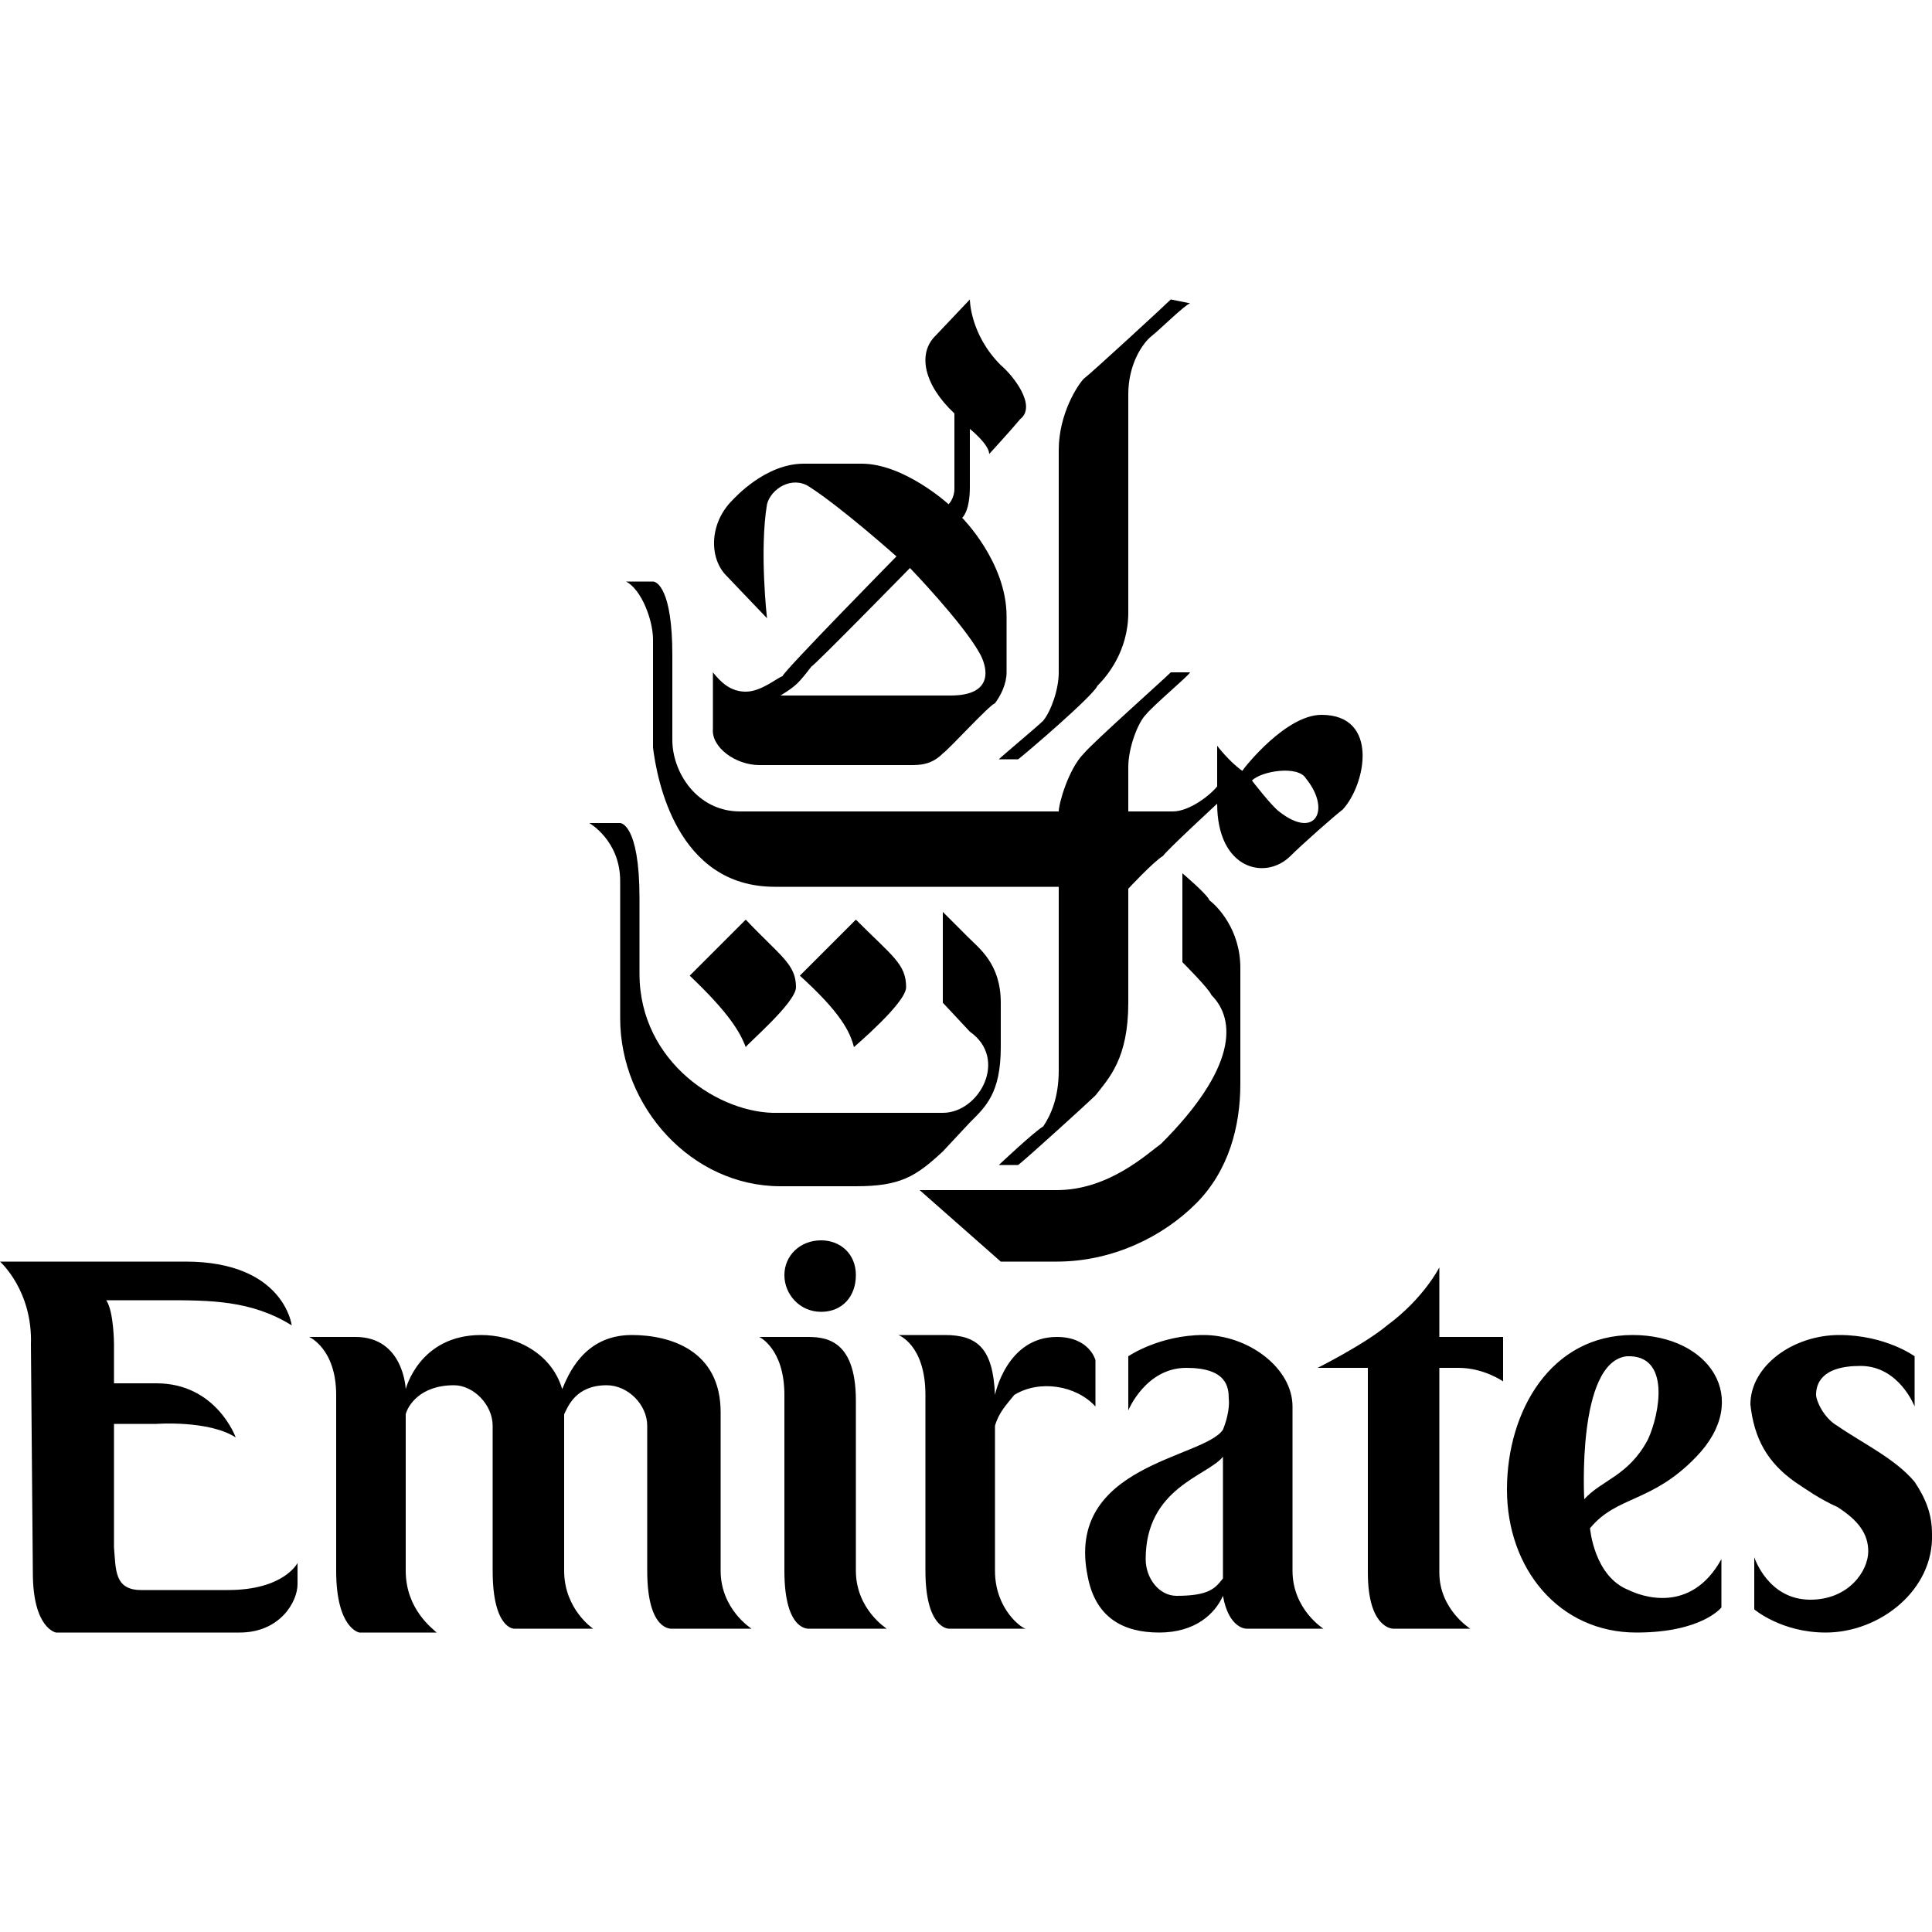 <svg width="64" height="64" viewBox="0 0 1000 1000" xmlns="http://www.w3.org/2000/svg">
    <path d="M414 505c21 19 26 29 28 37 1-1 27-23 27-31 0-12-7-16-26-35l-29 29zm-28-29l-29 29c20 19 26 29 29 37 0-1 26-23 26-31 0-12-8-16-26-35zm7-80h78c5 0 11 0 17-6 4-3 24-25 27-26 3-4 6-10 6-16v-29c0-28-23-51-23-51s4-3 4-16v-30s10 8 10 13c0 0 11-12 16-18 9-7-4-23-10-28-16-16-16-34-16-34l-18 19c-9 9-6 25 10 40v39c0 5-3 8-3 8s-23-21-45-21h-30c-20 0-36 18-37 19-12 12-12 30-3 39l21 22s-4-35 0-59c2-8 13-15 22-9 17 11 45 36 45 36s-58 59-59 62c-3 1-11 8-19 8s-13-5-17-10v29c-1 10 12 19 24 19zm27-51c2-1 51-51 51-51s27 28 36 44c4 7 8 22-15 22h-88c8-5 9-6 16-15zm98 308h29c29 0 55-13 72-30s23-40 23-62v-60c0-20-12-32-16-35-1-3-14-14-14-14v46s14 14 15 17c13 13 13 38-26 77-7 5-27 24-54 24h-71l42 37zM321 456v71c0 46 37 87 83 87h39c23 0 31-5 45-18l14-15c8-8 16-15 16-39v-23c0-20-11-28-17-34l-13-13v47l14 15c20 14 5 42-14 42h-85c-30 1-72-26-72-72v-39c0-39-10-39-10-39h-16s16 9 16 30zm206-63c4-3 39-33 41-38 5-5 16-18 16-38V204c0-15 7-26 12-30s17-16 20-17l-10-2c-3 3-41 38-45 41-3 3-13 18-13 37v115c0 9-4 20-8 25-3 3-21 18-23 20h10zm-189-62v56c2 16 12 72 63 72h147v95c0 14-4 23-8 29-5 3-23 20-23 20h10c4-3 37-33 40-36 7-9 17-19 17-48v-59s13-14 18-17c2-3 28-27 28-27 0 34 25 40 38 27 6-6 23-21 27-24 12-13 19-49-11-49-18 0-39 26-41 29-7-5-13-13-13-13v21c-3 4-14 13-23 13h-23v-23c0-10 5-23 9-27 4-5 22-20 23-22h-10c-4 4-40 36-45 42-8 8-13 26-13 30H383c-22 0-35-20-35-37v-44c0-34-8-38-10-38h-14c8 4 14 20 14 30zm338 72c13 16 5 32-14 17-4-3-14-16-14-16 5-5 24-8 28-1zm169 288c-42 0-65 39-65 80s27 74 67 74c34 0 44-13 44-13v-25c-16 29-42 19-48 16-18-7-20-32-20-32 14-17 32-13 55-37 29-30 7-63-33-63zm8 54c-10 19-24 21-33 31 0 0-4-71 22-74 23-1 17 30 11 43zm-184 68v-85c0-20-23-37-46-37s-39 11-39 11v28s9-22 30-22 22 10 22 16c0 0 1 6-3 16-10 15-82 18-70 76 4 21 18 29 37 29s29-10 33-19c3 17 12 17 12 17h40s-16-10-16-30zm-36 4c-4 5-7 9-24 9-9 0-16-9-16-19 0-37 32-43 40-53v63zm112-161s-8 16-27 30c-12 10-36 22-36 22h26v106c0 29 13 29 13 29h40s-16-10-16-29V708h10c13 0 23 7 23 7v-23h-33v-36zm255 138c0-10-3-18-9-27-10-12-27-20-40-29-7-4-11-13-11-16 0-5 2-15 23-15 20 0 28 21 28 21v-26s-15-11-39-11-46 16-46 36c2 18 9 30 23 40 6 4 13 9 22 13 11 7 16 14 16 23 0 10-10 25-30 25-22 0-29-22-29-22v27s14 12 37 12c28 0 56-22 55-51zm-882 29H73c-14 0-13-11-14-22v-64h22s27-2 41 7c0 0-10-28-41-28H59v-20s0-17-4-23h30c24 0 45 0 66 13 0 0-4-33-55-33H0s17 15 16 43l1 118c0 29 12 31 12 31h95c21 0 30-16 30-25v-11s-7 14-36 14zm407-101c13-8 32-5 42 6v-24s-3-12-20-12c-26 0-32 30-32 30-1-24-9-31-26-31h-24s14 5 14 31v91c0 30 12 30 12 30h40c-2 0-16-10-16-30v-75c2-7 6-11 10-16zm-100-80c-11 0-19 8-19 18s8 19 19 19 18-8 18-19-8-18-18-18zm-52 171v-82c0-32-26-40-46-40-25 0-33 21-36 28-6-20-26-28-42-28-32 0-39 28-39 28s-1-27-26-27h-24s14 6 14 30v91c0 30 12 32 12 32h40c-2-2-16-12-16-32v-81c1-4 7-15 25-15 10 0 20 10 20 21v75c0 30 11 30 11 30h41s-15-10-15-30v-81c2-4 6-15 22-15 11 0 21 10 21 21v75c0 32 13 30 13 30h41s-16-10-16-30zm70 0v-88c0-33-17-33-26-33h-24s13 6 13 30v91c0 32 13 30 13 30h40s-16-10-16-30z"/>
</svg>